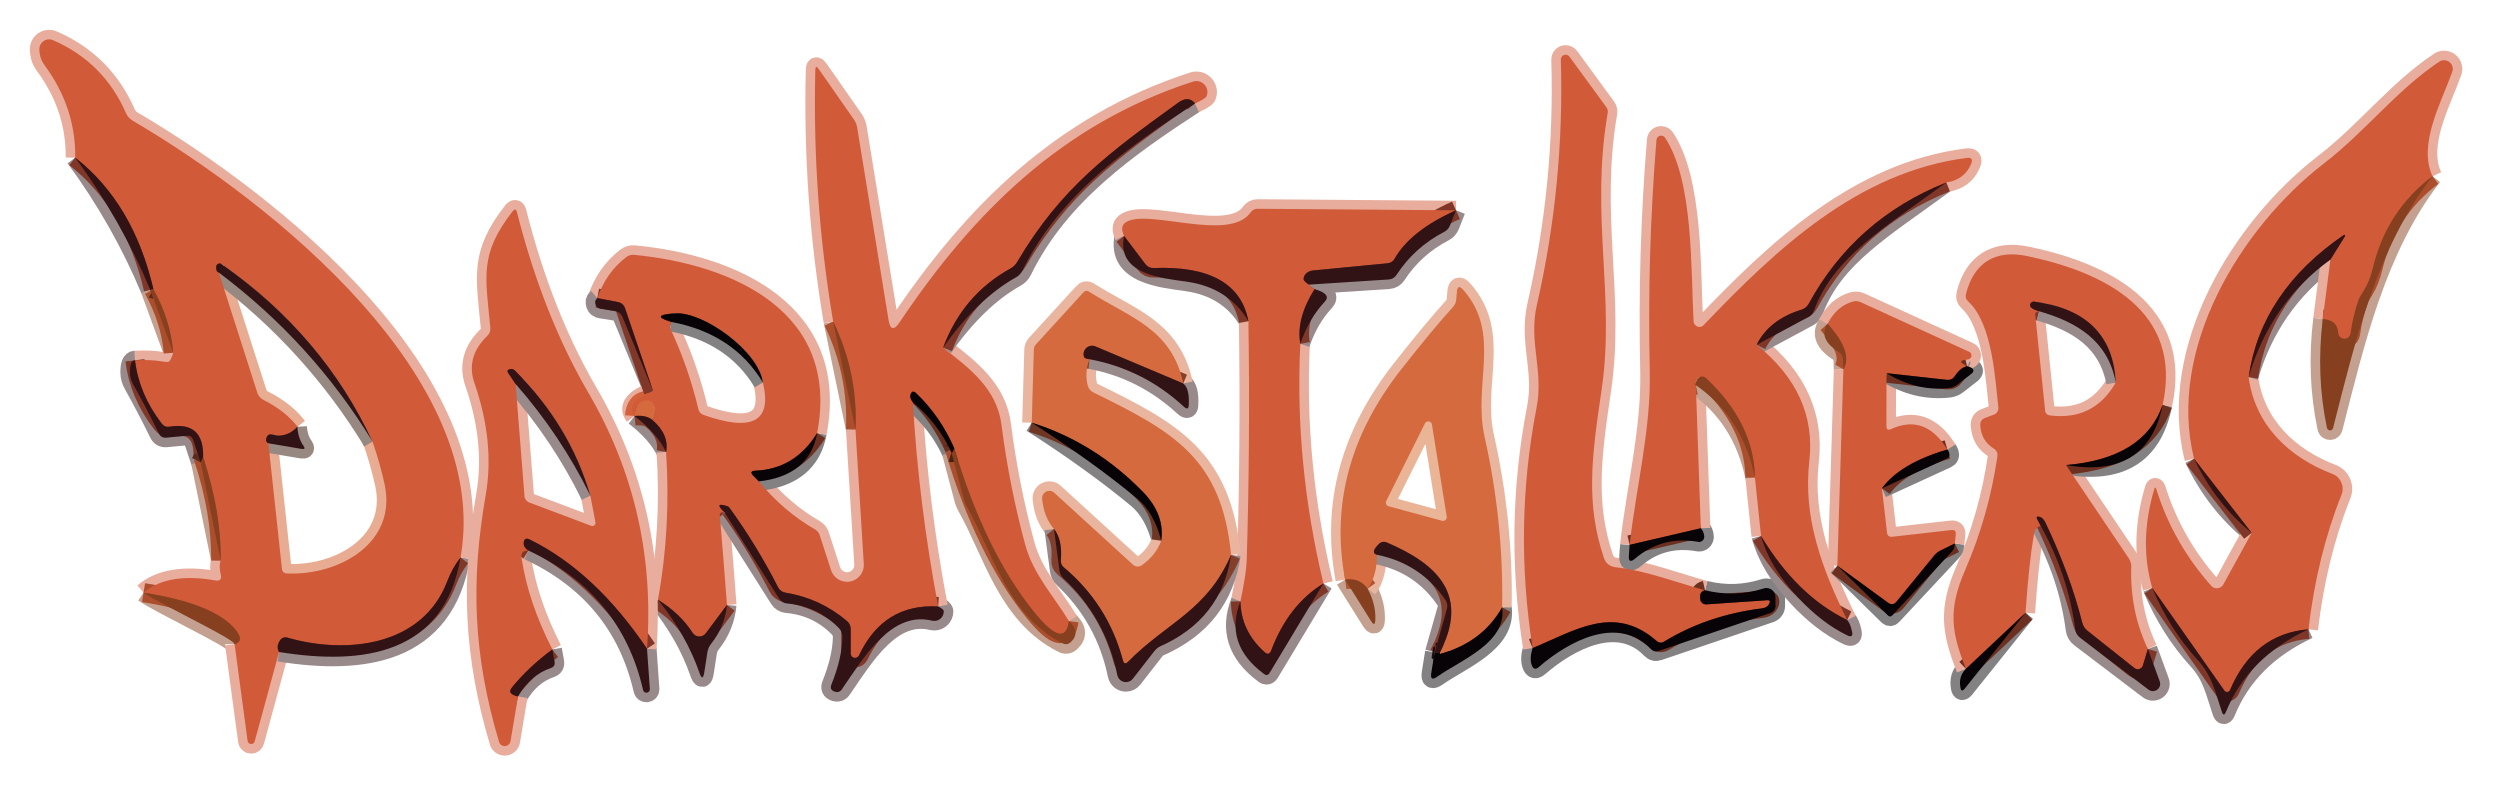 <?xml version="1.0" encoding="UTF-8" standalone="no"?>
<!DOCTYPE svg PUBLIC "-//W3C//DTD SVG 1.1//EN" "http://www.w3.org/Graphics/SVG/1.1/DTD/svg11.dtd">
<svg width="100%" height="100%" viewBox="0 0 262 83" version="1.1" xmlns="http://www.w3.org/2000/svg" xmlns:xlink="http://www.w3.org/1999/xlink" xml:space="preserve" xmlns:serif="http://www.serif.com/" style="fill-rule:evenodd;clip-rule:evenodd;">
    <g transform="matrix(1,0,0,1,1.656,-54.541)">
        <path d="M6.23,71.06C9.457,75.46 12.077,80.08 14.09,84.92" style="fill:none;fill-rule:nonzero;stroke:rgb(152,137,139);stroke-width:2px;"/>
        <path d="M14.09,84.92L16.5,91.51" style="fill:none;fill-rule:nonzero;stroke:rgb(195,160,143);stroke-width:2px;"/>
        <path d="M16.5,91.51C16.36,91.943 16.227,92.24 16.1,92.4C16.033,92.487 15.78,92.493 15.34,92.42C14.513,92.28 13.563,92.24 12.49,92.3" style="fill:none;fill-rule:nonzero;stroke:rgb(232,173,156);stroke-width:2px;"/>
        <path d="M12.49,92.3C12.123,92.313 11.947,92.75 11.96,93.61C11.96,94.023 12.083,94.447 12.33,94.88C13.257,96.54 14.143,98.237 14.99,99.97C15.15,100.297 15.413,100.443 15.78,100.41L17.87,100.21C18.243,100.17 18.487,100.327 18.6,100.68L19.37,102.99" style="fill:none;fill-rule:nonzero;stroke:rgb(152,137,139);stroke-width:2px;"/>
        <path d="M19.37,102.99L21.48,113.3" style="fill:none;fill-rule:nonzero;stroke:rgb(195,160,143);stroke-width:2px;"/>
        <path d="M21.48,113.3C21.327,113.627 21.327,114.11 21.48,114.75C21.6,115.25 21.41,115.457 20.91,115.37C17.583,114.79 15.077,115.217 13.39,116.65" style="fill:none;fill-rule:nonzero;stroke:rgb(232,173,156);stroke-width:2px;"/>
        <path d="M13.39,116.65C15.34,117.98 22.93,121.52 22.93,122.05" style="fill:none;fill-rule:nonzero;stroke:rgb(195,160,143);stroke-width:2px;"/>
        <path d="M22.93,122.05L24.29,132.17C24.306,132.366 24.472,132.519 24.669,132.519C24.847,132.519 25.002,132.394 25.04,132.22L27.59,122.87" style="fill:none;fill-rule:nonzero;stroke:rgb(232,173,156);stroke-width:2px;"/>
        <path d="M27.59,122.87C36.46,124.31 44.91,123.08 46.61,112.96" style="fill:none;fill-rule:nonzero;stroke:rgb(152,137,139);stroke-width:2px;"/>
        <path d="M46.61,112.96C49.91,94.24 27.06,75.9 12.24,67.18C11.927,66.993 11.697,66.733 11.55,66.4C9.99,62.84 7.44,60.29 3.9,58.75C3.771,58.693 3.631,58.664 3.489,58.664C2.943,58.664 2.488,59.103 2.47,59.65C2.457,59.89 2.493,60.173 2.58,60.5C2.647,60.78 2.797,61.08 3.03,61.4C5.197,64.34 6.263,67.56 6.23,71.06" style="fill:none;fill-rule:nonzero;stroke:rgb(232,173,156);stroke-width:2px;"/>
        <path d="M46.61,112.96C46.023,113.72 45.563,114.543 45.23,115.43C42.63,122.29 34.64,123.14 28.48,121.37C28.14,121.277 27.873,121.377 27.68,121.67C27.4,122.103 27.37,122.503 27.59,122.87" style="fill:none;fill-rule:nonzero;stroke:rgb(129,55,39);stroke-width:2px;"/>
        <path d="M22.93,122.05C23.65,121.83 23.673,121.313 23,120.5C21.513,118.707 18.31,117.423 13.39,116.65M21.48,113.3C21.507,109.847 20.89,106.237 19.63,102.47" style="fill:none;fill-rule:nonzero;stroke:rgb(172,77,44);stroke-width:2px;"/>
        <path d="M19.63,102.47C19.697,99.937 18.52,98.867 16.1,99.26C15.767,99.313 15.5,99.207 15.3,98.94C13.713,96.887 12.777,94.673 12.49,92.3" style="fill:none;fill-rule:nonzero;stroke:rgb(129,55,39);stroke-width:2px;"/>
        <path d="M16.5,91.51C16.32,89.25 15.627,87.03 14.42,84.85" style="fill:none;fill-rule:nonzero;stroke:rgb(172,77,44);stroke-width:2px;"/>
        <path d="M14.42,84.85C13.027,78.85 10.297,74.253 6.23,71.06" style="fill:none;fill-rule:nonzero;stroke:rgb(129,55,39);stroke-width:2px;"/>
        <path d="M14.42,84.85C14.373,84.823 14.263,84.847 14.09,84.92M19.63,102.47L19.37,102.99" style="fill:none;fill-rule:nonzero;stroke:rgb(92,42,27);stroke-width:2px;"/>
        <path d="M158.96,122.46C158.733,123.2 158.703,123.793 158.87,124.24C159.023,124.673 159.273,124.74 159.62,124.44C162.84,121.65 167.94,118.99 171.37,122.57C171.597,122.803 171.863,122.867 172.17,122.76L183.89,118.78C184.21,118.668 184.425,118.365 184.42,118.03L184.41,117.1C184.408,116.586 183.984,116.164 183.47,116.164C183.372,116.164 183.274,116.18 183.18,116.21C181.173,116.85 179.123,116.913 177.03,116.4" style="fill:none;fill-rule:nonzero;stroke:rgb(132,129,131);stroke-width:2px;"/>
        <path d="M177.03,116.4C174.06,115.59 170.77,114.32 167.74,114C167.067,113.933 166.63,113.6 166.43,113C164.54,107.39 165.12,102.59 166.18,95.47C167.66,85.57 164.97,77.27 166.83,66.37C166.868,66.16 166.818,65.943 166.69,65.77L162.83,60.49C162.737,60.356 162.583,60.275 162.419,60.275C162.145,60.275 161.919,60.501 161.919,60.775C161.919,60.784 161.92,60.792 161.92,60.8C162.18,69.48 161.343,78.043 159.41,86.49C158.51,90.43 160.15,93.31 159.37,97.3C157.763,105.567 157.627,113.953 158.96,122.46" style="fill:none;fill-rule:nonzero;stroke:rgb(232,173,156);stroke-width:2px;"/>
        <path d="M177.03,116.4C176.597,116.5 176.433,116.833 176.54,117.4C176.599,117.69 176.864,117.896 177.16,117.88L183.59,117.44C183.803,117.427 183.873,117.52 183.8,117.72C183.68,118.053 183.41,118.247 182.99,118.3C179.19,118.773 175.78,119.93 172.76,121.77C172.473,121.95 172.2,121.927 171.94,121.7C167.48,117.81 163.37,120.65 158.96,122.46" style="fill:none;fill-rule:nonzero;stroke:rgb(109,47,31);stroke-width:2px;"/>
        <path d="M228.28,102.61C229.773,105.737 231.787,108.33 234.32,110.39" style="fill:none;fill-rule:nonzero;stroke:rgb(152,137,139);stroke-width:2px;"/>
        <path d="M234.32,110.39L231.35,115.79C231.213,116.04 230.95,116.195 230.666,116.195C230.442,116.195 230.228,116.098 230.08,115.93C227.433,112.963 225.513,109.587 224.32,105.8C224.247,105.58 224.177,105.583 224.11,105.81C223.023,109.463 222.953,112.913 223.9,116.16" style="fill:none;fill-rule:nonzero;stroke:rgb(232,173,156);stroke-width:2px;"/>
        <path d="M223.9,116.16C225.1,119.02 226.683,121.533 228.65,123.7C230.21,125.41 230.47,127.03 231.19,129.12C231.323,129.52 231.47,129.523 231.63,129.13C233.177,125.337 236.057,122.457 240.27,120.49" style="fill:none;fill-rule:nonzero;stroke:rgb(152,137,139);stroke-width:2px;"/>
        <path d="M240.27,120.49C240.877,115.343 242.033,110.64 243.74,106.38C243.741,106.377 243.742,106.374 243.744,106.371C244.075,105.517 243.649,104.543 242.8,104.214C242.797,104.212 242.793,104.211 242.79,104.21C238.27,102.49 234.67,99.12 234,94.07" style="fill:none;fill-rule:nonzero;stroke:rgb(232,173,156);stroke-width:2px;"/>
        <path d="M234,94.07C235.52,88.883 238.377,84.777 242.57,81.75" style="fill:none;fill-rule:nonzero;stroke:rgb(152,137,139);stroke-width:2px;"/>
        <path d="M242.57,81.75L241.77,87.98" style="fill:none;fill-rule:nonzero;stroke:rgb(232,173,156);stroke-width:2px;"/>
        <path d="M241.77,87.98C241.29,91.92 241.437,95.723 242.21,99.39C242.245,99.539 242.379,99.645 242.531,99.645C242.68,99.645 242.811,99.544 242.85,99.4C245.15,90.39 247.42,80.54 253.27,73.01" style="fill:none;fill-rule:nonzero;stroke:rgb(195,160,143);stroke-width:2px;"/>
        <path d="M253.27,73.01C251.72,69.66 254.17,65.35 255.34,62.07C255.376,61.971 255.394,61.866 255.394,61.761C255.394,61.262 254.983,60.851 254.484,60.851C254.301,60.851 254.121,60.906 253.97,61.01C249.47,64.02 246.34,68.24 241.88,71.68C233.09,78.47 225.44,91.18 228.28,102.61" style="fill:none;fill-rule:nonzero;stroke:rgb(232,173,156);stroke-width:2px;"/>
        <path d="M253.27,73.01C250.07,75.43 247.997,78.607 247.05,82.54C246.817,83.52 246.49,84.34 246.07,85C245.783,85.457 245.565,85.819 245.574,85.825C245.575,85.825 245.577,85.824 245.58,85.82C245.153,87.013 244.86,88.207 244.7,89.4C244.692,89.756 244.396,90.045 244.04,90.045C243.678,90.045 243.38,89.747 243.38,89.385C243.38,89.38 243.38,89.375 243.38,89.37C243.3,88.503 242.763,88.04 241.77,87.98" style="fill:none;fill-rule:nonzero;stroke:rgb(172,77,44);stroke-width:2px;"/>
        <path d="M242.57,81.75L244.1,79.29C244.109,79.276 244.114,79.259 244.114,79.242C244.114,79.193 244.073,79.152 244.024,79.152C244.004,79.152 243.986,79.158 243.97,79.17C238.177,83.137 234.853,88.103 234,94.07M240.27,120.49C236.45,120.81 233.71,122.933 232.05,126.86C231.996,126.984 231.873,127.064 231.738,127.064C231.628,127.064 231.524,127.011 231.46,126.92L223.9,116.16M234.32,110.39L228.28,102.61" style="fill:none;fill-rule:nonzero;stroke:rgb(129,55,39);stroke-width:2px;"/>
        <path d="M85.66,88.24L88,99.56" style="fill:none;fill-rule:nonzero;stroke:rgb(195,160,143);stroke-width:2px;"/>
        <path d="M88,99.56L88.87,113.65C88.872,113.685 88.873,113.719 88.873,113.754C88.873,114.719 88.079,115.514 87.113,115.514C86.354,115.514 85.676,115.022 85.44,114.3L84.24,110.6C84.156,110.361 83.99,110.159 83.77,110.03C81.55,108.75 79.583,107.07 77.87,104.99" style="fill:none;fill-rule:nonzero;stroke:rgb(232,173,156);stroke-width:2px;"/>
        <path d="M77.87,104.99C81.403,104.597 83.44,102.91 83.98,99.93" style="fill:none;fill-rule:nonzero;stroke:rgb(132,129,131);stroke-width:2px;"/>
        <path d="M83.98,99.93C86.41,87.32 75.33,82.27 64.81,81.25C64.497,81.217 64.217,81.297 63.97,81.49C62.577,82.557 61.567,83.987 60.94,85.78" style="fill:none;fill-rule:nonzero;stroke:rgb(232,173,156);stroke-width:2px;"/>
        <path d="M60.94,85.78C60.72,85.973 60.66,86.203 60.76,86.47C60.853,86.723 61.037,86.87 61.31,86.91L62.74,87.13C63.147,87.19 63.43,87.41 63.59,87.79L66.8,95.55" style="fill:none;fill-rule:nonzero;stroke:rgb(152,137,139);stroke-width:2px;"/>
        <path d="M66.8,95.55C64.767,96.323 64.113,97.187 64.84,98.14" style="fill:none;fill-rule:nonzero;stroke:rgb(232,173,156);stroke-width:2px;"/>
        <path d="M64.84,98.14C66.413,99.347 67.517,100.603 68.15,101.91" style="fill:none;fill-rule:nonzero;stroke:rgb(152,137,139);stroke-width:2px;"/>
        <path d="M68.15,101.91C68.497,107.217 68.213,112.38 67.3,117.4" style="fill:none;fill-rule:nonzero;stroke:rgb(232,173,156);stroke-width:2px;"/>
        <path d="M67.3,117.4C69.287,119.867 70.73,122.403 71.63,125.01C71.87,125.723 72.047,125.707 72.16,124.96L72.48,122.89C72.533,122.563 72.663,122.27 72.87,122.01C73.83,120.797 74.383,119.44 74.53,117.94" style="fill:none;fill-rule:nonzero;stroke:rgb(152,137,139);stroke-width:2px;"/>
        <path d="M74.53,117.94C74.297,114.84 74.047,111.693 73.78,108.5C73.767,108.293 73.927,108.2 74.26,108.22" style="fill:none;fill-rule:nonzero;stroke:rgb(232,173,156);stroke-width:2px;"/>
        <path d="M74.26,108.22L80.02,117.32C80.19,117.579 80.469,117.748 80.78,117.78C82.927,117.967 84.747,118.82 86.24,120.34C86.502,120.608 86.643,120.973 86.63,121.35C86.59,122.817 86.21,124.447 85.49,126.24C85.323,126.647 85.437,126.91 85.83,127.03C86.143,127.13 86.393,127.043 86.58,126.77C88.99,123.24 91.82,118.56 96.03,119.59C96.106,119.608 96.183,119.617 96.261,119.617C96.804,119.617 97.251,119.17 97.251,118.627C97.251,118.612 97.251,118.596 97.25,118.58C97.243,118.453 97.05,118.293 96.67,118.1" style="fill:none;fill-rule:nonzero;stroke:rgb(152,137,139);stroke-width:2px;"/>
        <path d="M96.67,118.1C95.317,111.013 94.43,103.88 94.01,96.7" style="fill:none;fill-rule:nonzero;stroke:rgb(232,173,156);stroke-width:2px;"/>
        <path d="M94.01,96.7C95.803,98.213 97.153,99.97 98.06,101.97" style="fill:none;fill-rule:nonzero;stroke:rgb(132,129,131);stroke-width:2px;"/>
        <path d="M98.06,101.97L99.34,106.8C99.42,107.113 99.54,107.41 99.7,107.69C102.35,112.36 103.9,119.06 109.71,121.96C110.017,122.113 110.293,122.077 110.54,121.85C111.28,121.177 111.223,120.437 110.37,119.63" style="fill:none;fill-rule:nonzero;stroke:rgb(195,160,143);stroke-width:2px;"/>
        <path d="M110.37,119.63C108.7,116.9 106.62,114.72 105.77,111.57C104.663,107.463 103.84,103.297 103.3,99.07C102.82,95.3 100.01,93.18 97.18,90.98" style="fill:none;fill-rule:nonzero;stroke:rgb(232,173,156);stroke-width:2px;"/>
        <path d="M97.18,90.98C99.567,87.58 102.117,85.12 104.83,83.6C105.117,83.44 105.333,83.213 105.48,82.92C109.37,74.94 116.61,69.93 123.58,65.38" style="fill:none;fill-rule:nonzero;stroke:rgb(152,137,139);stroke-width:2px;"/>
        <path d="M123.58,65.38C124.327,65.047 124.733,64.79 124.8,64.61C124.854,64.475 124.881,64.331 124.881,64.185C124.881,63.554 124.362,63.035 123.731,63.035C123.612,63.035 123.494,63.054 123.38,63.09C109.63,67.53 100.28,76.89 92.63,88.31C92.023,89.21 91.633,89.123 91.46,88.05L88.18,67.93C88.127,67.603 88.007,67.307 87.82,67.04L84.14,61.77C83.913,61.443 83.797,61.48 83.79,61.88C83.57,70.78 84.193,79.567 85.66,88.24" style="fill:none;fill-rule:nonzero;stroke:rgb(232,173,156);stroke-width:2px;"/>
        <path d="M123.58,65.38C123.12,64.807 122.523,64.787 121.79,65.32C114.66,70.48 109.54,74.19 104.95,81.99C104.777,82.283 104.54,82.513 104.24,82.68C100.9,84.533 98.547,87.3 97.18,90.98" style="fill:none;fill-rule:nonzero;stroke:rgb(129,55,39);stroke-width:2px;"/>
        <path d="M110.37,119.63C110.097,121.65 108.897,121.357 106.77,118.75C103.323,114.51 100.517,108.767 98.35,101.52" style="fill:none;fill-rule:nonzero;stroke:rgb(172,77,44);stroke-width:2px;"/>
        <path d="M98.35,101.52C97.357,99.26 96.03,97.34 94.37,95.76C94.077,95.48 93.873,95.533 93.76,95.92C93.693,96.133 93.777,96.393 94.01,96.7" style="fill:none;fill-rule:nonzero;stroke:rgb(109,47,31);stroke-width:2px;"/>
        <path d="M96.67,118.1C92.857,117.88 90.09,119.587 88.37,123.22C88.332,123.299 88.273,123.366 88.199,123.414C87.986,123.549 87.702,123.49 87.569,123.281C87.521,123.207 87.497,123.119 87.5,123.03L87.5,120.49C87.5,120.137 87.367,119.847 87.1,119.62C85.227,118.033 83.077,117.043 80.65,116.65C80.317,116.593 80.031,116.382 79.88,116.08C78.4,113.167 76.7,110.387 74.78,107.74C74.722,107.662 74.641,107.606 74.55,107.58C73.577,107.273 73.48,107.487 74.26,108.22M74.53,117.94L72.31,120.91C72.152,121.122 71.902,121.247 71.637,121.247C71.351,121.247 71.084,121.101 70.93,120.86C70.063,119.507 68.853,118.353 67.3,117.4M68.15,101.91C68.377,100.69 67.89,99.563 66.69,98.53" style="fill:none;fill-rule:nonzero;stroke:rgb(129,55,39);stroke-width:2px;"/>
        <path d="M66.69,98.53C67.11,97.917 67.143,97.363 66.79,96.87C66.59,96.583 66.32,96.47 65.98,96.53C65.3,96.643 64.92,97.18 64.84,98.14" style="fill:none;fill-rule:nonzero;stroke:rgb(211,98,60);stroke-width:2px;"/>
        <path d="M66.8,95.55L63.84,86.82C63.728,86.504 63.458,86.268 63.13,86.2L60.94,85.78" style="fill:none;fill-rule:nonzero;stroke:rgb(129,55,39);stroke-width:2px;"/>
        <path d="M83.98,99.93C82.433,102.437 80.28,103.75 77.52,103.87C77.04,103.89 76.967,104.07 77.3,104.41L77.87,104.99" style="fill:none;fill-rule:nonzero;stroke:rgb(109,47,31);stroke-width:2px;"/>
        <path d="M88,99.56C88.18,95.607 87.4,91.833 85.66,88.24" style="fill:none;fill-rule:nonzero;stroke:rgb(172,77,44);stroke-width:2px;"/>
        <path d="M66.69,98.53C66.23,98.183 65.613,98.053 64.84,98.14" style="fill:none;fill-rule:nonzero;stroke:rgb(131,63,43);stroke-width:2px;"/>
        <path d="M98.35,101.52C98.257,101.853 98.16,102.003 98.06,101.97" style="fill:none;fill-rule:nonzero;stroke:rgb(71,34,19);stroke-width:2px;"/>
        <path d="M169.13,111.64L169.05,112.75C168.997,113.383 169.213,113.493 169.7,113.08C171.6,111.467 173.807,110.883 176.32,111.33C176.34,111.334 176.36,111.336 176.38,111.338C176.67,111.36 176.927,111.135 176.949,110.839C176.95,110.82 176.951,110.8 176.95,110.78C176.937,110.447 176.817,110.153 176.59,109.9" style="fill:none;fill-rule:nonzero;stroke:rgb(132,129,131);stroke-width:2px;"/>
        <path d="M176.59,109.9L176.07,94.91" style="fill:none;fill-rule:nonzero;stroke:rgb(232,173,156);stroke-width:2px;"/>
        <path d="M176.07,94.91C179.33,97.157 181.393,100.383 182.26,104.59" style="fill:none;fill-rule:nonzero;stroke:rgb(195,160,143);stroke-width:2px;"/>
        <path d="M182.26,104.59L182.9,110.71" style="fill:none;fill-rule:nonzero;stroke:rgb(232,173,156);stroke-width:2px;"/>
        <path d="M182.9,110.71C183.487,112.883 184.787,115.043 186.8,117.19C188.473,118.97 190.187,120.283 191.94,121.13C192.373,121.337 192.54,121.207 192.44,120.74C192.32,120.167 192.15,119.76 191.93,119.52" style="fill:none;fill-rule:nonzero;stroke:rgb(152,137,139);stroke-width:2px;"/>
        <path d="M191.93,119.52C189.28,114.14 187.28,108.76 187.96,102.89C188.507,98.15 186.667,94.08 182.44,90.68" style="fill:none;fill-rule:nonzero;stroke:rgb(232,173,156);stroke-width:2px;"/>
        <path d="M182.44,90.68L187.87,87.76C188.143,87.613 188.333,87.393 188.44,87.1C190.5,81.46 195.9,78.39 202.32,73.66" style="fill:none;fill-rule:nonzero;stroke:rgb(152,137,139);stroke-width:2px;"/>
        <path d="M202.32,73.66C203.6,73.48 204.47,72.82 204.93,71.68C205.11,71.227 204.96,71.03 204.48,71.09C193.06,72.53 184.45,80.69 176.89,88.61C176.837,88.668 176.773,88.715 176.701,88.748C176.398,88.888 176.03,88.751 175.887,88.442C175.855,88.372 175.835,88.297 175.83,88.22C175.54,82.88 175.84,73.47 172.84,68.98C172.75,68.841 172.595,68.757 172.429,68.757C172.171,68.757 171.954,68.962 171.94,69.22C171.287,77.253 171.053,85.3 171.24,93.36C171.38,99.55 169.83,105.45 169.13,111.64" style="fill:none;fill-rule:nonzero;stroke:rgb(232,173,156);stroke-width:2px;"/>
        <path d="M202.32,73.66C195.94,76.213 191.133,80.45 187.9,86.37C187.74,86.67 187.47,86.894 187.15,86.99C184.877,87.69 183.307,88.92 182.44,90.68M191.93,119.52C188.423,117.82 185.413,114.883 182.9,110.71" style="fill:none;fill-rule:nonzero;stroke:rgb(129,55,39);stroke-width:2px;"/>
        <path d="M182.26,104.59C182.193,100.783 180.483,97.31 177.13,94.17C177.11,94.151 177.088,94.134 177.066,94.118C176.792,93.927 176.411,93.99 176.222,94.26C176.206,94.282 176.192,94.306 176.18,94.33C175.973,94.743 175.937,94.937 176.07,94.91" style="fill:none;fill-rule:nonzero;stroke:rgb(172,77,44);stroke-width:2px;"/>
        <path d="M176.59,109.9L169.13,111.64" style="fill:none;fill-rule:nonzero;stroke:rgb(109,47,31);stroke-width:2px;"/>
        <path d="M52.63,127.53C53.497,126.03 54.643,125.037 56.07,124.55C56.397,124.443 56.527,124.217 56.46,123.87L56.23,122.6" style="fill:none;fill-rule:nonzero;stroke:rgb(152,137,139);stroke-width:2px;"/>
        <path d="M56.23,122.6C54.537,119.28 53.46,116.08 53,113C52.92,112.487 53.163,112.233 53.73,112.24" style="fill:none;fill-rule:nonzero;stroke:rgb(232,173,156);stroke-width:2px;"/>
        <path d="M53.73,112.24C60.19,115.247 64.193,120.12 65.74,126.86C65.778,127.022 65.924,127.138 66.09,127.138C66.288,127.138 66.45,126.975 66.45,126.778C66.45,126.772 66.45,126.766 66.45,126.76L66.15,122.53" style="fill:none;fill-rule:nonzero;stroke:rgb(152,137,139);stroke-width:2px;"/>
        <path d="M66.15,122.53C66.857,112.87 64.807,103.923 60,95.69C56.833,90.263 54.34,83.957 52.52,76.77C52.433,76.443 52.283,76.413 52.07,76.68C48.55,81.2 49.23,83.52 49.73,88.88C49.763,89.22 49.657,89.507 49.41,89.74C47.883,91.22 47.437,92.873 48.07,94.7C49.497,98.833 49.89,102.733 49.25,106.4C47.66,115.54 47.93,123.14 50.64,132.28C50.715,132.546 50.96,132.731 51.236,132.731C51.543,132.731 51.806,132.503 51.85,132.2L52.63,127.53" style="fill:none;fill-rule:nonzero;stroke:rgb(232,173,156);stroke-width:2px;"/>
        <path d="M66.15,122.53C62.51,117.143 58.42,113.33 53.88,111.09C53.46,110.883 53.243,111.013 53.23,111.48C53.223,111.773 53.39,112.027 53.73,112.24M56.23,122.6C54.597,123.807 53.2,125.117 52.04,126.53C51.82,126.797 51.763,127.003 51.87,127.15C51.983,127.317 52.237,127.443 52.63,127.53" style="fill:none;fill-rule:nonzero;stroke:rgb(129,55,39);stroke-width:2px;"/>
        <path d="M116.15,79.27C115.3,83.32 120.14,83.69 122.71,84.06C125.623,84.473 127.78,85.853 129.18,88.2" style="fill:none;fill-rule:nonzero;stroke:rgb(152,137,139);stroke-width:2px;"/>
        <path d="M129.18,88.2C129.307,96.8 129.247,105.15 129,113.25C128.973,114.19 128.753,115.627 128.34,117.56" style="fill:none;fill-rule:nonzero;stroke:rgb(232,173,156);stroke-width:2px;"/>
        <path d="M128.34,117.56C127.173,120.547 127.997,123.083 130.81,125.17C131.05,125.35 131.247,125.313 131.4,125.06L137.04,115.69" style="fill:none;fill-rule:nonzero;stroke:rgb(152,137,139);stroke-width:2px;"/>
        <path d="M137.04,115.69C135.007,107.203 134.2,98.83 134.62,90.57" style="fill:none;fill-rule:nonzero;stroke:rgb(232,173,156);stroke-width:2px;"/>
        <path d="M134.62,90.57C135.22,88.81 136.07,87.343 137.17,86.17C137.677,85.63 137.323,85.187 136.11,84.84" style="fill:none;fill-rule:nonzero;stroke:rgb(152,137,139);stroke-width:2px;"/>
        <path d="M136.11,84.84C135.763,84.667 135.567,84.51 135.52,84.37" style="fill:none;fill-rule:nonzero;stroke:rgb(232,173,156);stroke-width:2px;"/>
        <path d="M135.52,84.37L143.89,83.83C144.237,83.803 144.507,83.643 144.7,83.35C145.96,81.417 147.627,79.913 149.7,78.84C149.987,78.687 150.19,78.457 150.31,78.15L150.93,76.58" style="fill:none;fill-rule:nonzero;stroke:rgb(152,137,139);stroke-width:2px;"/>
        <path d="M150.93,76.58L130.16,76.42C129.833,76.42 129.577,76.553 129.39,76.82C127.12,80.02 118.29,76.24 116.23,77.91C115.883,78.197 115.857,78.65 116.15,79.27" style="fill:none;fill-rule:nonzero;stroke:rgb(232,173,156);stroke-width:2px;"/>
        <path d="M150.93,76.58C147.757,78 145.61,79.697 144.49,81.67C144.346,81.926 144.085,82.098 143.79,82.13L135.93,82.89C135.397,82.941 134.981,83.319 134.96,83.77C134.953,83.917 135.14,84.117 135.52,84.37M136.11,84.84C134.803,86.927 134.307,88.837 134.62,90.57M137.04,115.69C134.593,117.183 132.767,119.527 131.56,122.72C131.413,123.1 131.187,123.157 130.88,122.89C129.227,121.417 128.38,119.64 128.34,117.56M129.18,88.2C128.427,84.26 125.113,82.403 119.24,82.63C118.88,82.643 118.59,82.503 118.37,82.21L116.15,79.27" style="fill:none;fill-rule:nonzero;stroke:rgb(129,55,39);stroke-width:2px;"/>
        <path d="M204.37,124.64C203.837,125.167 203.647,125.823 203.8,126.61C203.867,126.963 204.013,127 204.24,126.72L210.62,118.76" style="fill:none;fill-rule:nonzero;stroke:rgb(132,129,131);stroke-width:2px;"/>
        <path d="M210.62,118.76C210.853,115.327 211.147,112.573 211.5,110.5C211.587,110.007 211.827,109.73 212.22,109.67" style="fill:none;fill-rule:nonzero;stroke:rgb(232,173,156);stroke-width:2px;"/>
        <path d="M212.22,109.67C214.14,113.137 215.343,116.747 215.83,120.5C215.877,120.86 216.043,121.15 216.33,121.37L223.5,126.81C223.634,126.916 223.8,126.973 223.971,126.973C224.388,126.973 224.731,126.63 224.731,126.213C224.731,126.12 224.714,126.027 224.68,125.94L223.44,122.55" style="fill:none;fill-rule:nonzero;stroke:rgb(152,137,139);stroke-width:2px;"/>
        <path d="M223.44,122.55C222.18,119.91 221.6,117.04 221.7,113.94C221.707,113.622 221.612,113.307 221.43,113.04L214.86,103.28" style="fill:none;fill-rule:nonzero;stroke:rgb(232,173,156);stroke-width:2px;"/>
        <path d="M214.86,103.28C220.567,104.26 223.943,102.157 224.99,96.97" style="fill:none;fill-rule:nonzero;stroke:rgb(132,129,131);stroke-width:2px;"/>
        <path d="M224.99,96.97C227.16,87.1 218.79,83.04 210.75,81.37C207.39,80.67 205.19,82.14 204.38,85.34C204.3,85.66 204.383,85.93 204.63,86.15C207.2,88.52 207.45,94.52 207.77,97.24C207.805,97.564 207.615,97.874 207.31,97.99L206.36,98.35C206.02,98.483 205.86,98.73 205.88,99.09C205.92,100.163 206.393,100.987 207.3,101.56C207.6,101.753 207.723,102.023 207.67,102.37C207.07,106.51 205.94,110.49 204.28,114.31C202.5,118.4 202.82,120.75 204.37,124.64" style="fill:none;fill-rule:nonzero;stroke:rgb(232,173,156);stroke-width:2px;"/>
        <path d="M224.99,96.97C223.69,100.717 220.313,102.82 214.86,103.28" style="fill:none;fill-rule:nonzero;stroke:rgb(109,47,31);stroke-width:2px;"/>
        <path d="M223.44,122.55L222.92,124.28C222.849,124.516 222.63,124.678 222.384,124.678C222.259,124.678 222.138,124.636 222.04,124.56L217.13,120.66C216.843,120.433 216.653,120.143 216.56,119.79C215.727,116.463 214.44,112.967 212.7,109.3C212.527,108.947 212.31,108.743 212.05,108.69C211.79,108.637 211.723,108.73 211.85,108.97L212.22,109.67" style="fill:none;fill-rule:nonzero;stroke:rgb(129,55,39);stroke-width:2px;"/>
        <path d="M210.62,118.76L204.37,124.64" style="fill:none;fill-rule:nonzero;stroke:rgb(109,47,31);stroke-width:2px;"/>
        <path d="M139.31,115.28L142.02,119.61C142.307,120.077 142.46,120.033 142.48,119.48C142.52,118.387 142.25,117.307 141.67,116.24" style="fill:none;fill-rule:nonzero;stroke:rgb(195,160,143);stroke-width:2px;"/>
        <path d="M141.67,116.24C142.33,115.333 142.657,114.147 142.65,112.68" style="fill:none;fill-rule:nonzero;stroke:rgb(234,181,159);stroke-width:2px;"/>
        <path d="M142.65,112.68C145.703,113.3 148.097,114.88 149.83,117.42C150.023,117.707 150.073,118.02 149.98,118.36L148.69,122.9" style="fill:none;fill-rule:nonzero;stroke:rgb(152,137,139);stroke-width:2px;"/>
        <path d="M148.69,122.9L148.34,125.08C148.247,125.693 148.453,125.82 148.96,125.46C151.53,123.65 156.29,121.89 155.77,118.19" style="fill:none;fill-rule:nonzero;stroke:rgb(132,129,131);stroke-width:2px;"/>
        <path d="M155.77,118.19C155.877,112.223 155.263,106.267 153.93,100.32C152.68,94.73 155.74,89.54 151.71,84.94C151.297,84.46 151.067,84.537 151.02,85.17L150.96,85.91C150.94,86.208 150.82,86.49 150.62,86.71C149.247,88.217 147.45,90.38 145.23,93.2C139.81,100.093 137.837,107.453 139.31,115.28" style="fill:none;fill-rule:nonzero;stroke:rgb(234,181,159);stroke-width:2px;"/>
        <path d="M155.77,118.19C154.37,120.663 152.157,122.307 149.13,123.12" style="fill:none;fill-rule:nonzero;stroke:rgb(111,55,35);stroke-width:2px;"/>
        <path d="M149.13,123.12C152.46,116.92 148.98,113.66 143.7,111.4C143.373,111.26 143.083,111.317 142.83,111.57C142.23,112.177 142.17,112.547 142.65,112.68" style="fill:none;fill-rule:nonzero;stroke:rgb(131,63,43);stroke-width:2px;"/>
        <path d="M141.67,116.24C141.097,115.46 140.31,115.14 139.31,115.28" style="fill:none;fill-rule:nonzero;stroke:rgb(174,85,47);stroke-width:2px;"/>
        <path d="M149.13,123.12C149.417,123.047 149.27,122.973 148.69,122.9" style="fill:none;fill-rule:nonzero;stroke:rgb(29,11,14);stroke-width:2px;"/>
        <path d="M106.47,98.84C110.71,101.56 114.38,104.2 117.48,106.76C118.687,107.76 119.54,109.243 120.04,111.21" style="fill:none;fill-rule:nonzero;stroke:rgb(132,129,131);stroke-width:2px;"/>
        <path d="M120.04,111.21C119.64,112.263 118.96,113.12 118,113.78C117.721,113.978 117.336,113.953 117.08,113.72L108.83,106.18C108.69,106.052 108.507,105.981 108.317,105.981C107.9,105.981 107.557,106.324 107.557,106.741C107.557,106.764 107.558,106.787 107.56,106.81C107.673,108.083 108.087,109.14 108.8,109.98" style="fill:none;fill-rule:nonzero;stroke:rgb(234,181,159);stroke-width:2px;"/>
        <path d="M108.8,109.98L109.37,114.3C109.41,114.64 109.557,114.927 109.81,115.16C112.743,117.927 114.62,121.307 115.44,125.3C115.53,125.723 115.907,126.028 116.34,126.028C116.62,126.028 116.886,125.9 117.06,125.68L119.41,122.66C119.521,122.51 119.67,122.392 119.84,122.32C124.2,120.413 126.707,117.203 127.36,112.69" style="fill:none;fill-rule:nonzero;stroke:rgb(152,137,139);stroke-width:2px;"/>
        <path d="M127.36,112.69C126.39,102.5 121.22,99.74 112.93,95.67C112.623,95.517 112.427,95.273 112.34,94.94C112.107,94.04 112.167,93.123 112.52,92.19" style="fill:none;fill-rule:nonzero;stroke:rgb(234,181,159);stroke-width:2px;"/>
        <path d="M112.52,92.19C116.273,92.877 119.573,94.537 122.42,97.17C122.74,97.463 122.91,97.393 122.93,96.96C122.983,95.813 122.79,95.07 122.35,94.73" style="fill:none;fill-rule:nonzero;stroke:rgb(152,137,139);stroke-width:2px;"/>
        <path d="M122.35,94.73C121.15,88.97 116.74,87.83 112.5,85.12C112.267,84.967 112.057,84.993 111.87,85.2L106.91,90.63C106.775,90.778 106.697,90.97 106.69,91.17L106.47,98.84" style="fill:none;fill-rule:nonzero;stroke:rgb(234,181,159);stroke-width:2px;"/>
        <path d="M122.35,94.73L113.13,90.84C113.032,90.8 112.927,90.778 112.82,90.774C112.333,90.758 111.918,91.142 111.902,91.624C111.898,91.731 111.915,91.838 111.95,91.94C111.997,92.073 112.187,92.157 112.52,92.19M127.36,112.69C124.83,118.57 120.68,119.72 116.58,123.88C116.307,124.16 116.12,124.11 116.02,123.73C114.98,119.83 112.91,116.58 109.81,113.98C109.603,113.805 109.495,113.535 109.52,113.26C109.64,111.813 109.4,110.72 108.8,109.98" style="fill:none;fill-rule:nonzero;stroke:rgb(131,63,43);stroke-width:2px;"/>
        <path d="M120.04,111.21C120.3,109.383 119.663,107.68 118.13,106.1C114.763,102.64 110.877,100.22 106.47,98.84" style="fill:none;fill-rule:nonzero;stroke:rgb(111,55,35);stroke-width:2px;"/>
        <path d="M189.87,88.47C189.177,89.51 189.563,90.493 191.03,91.42C191.323,91.607 191.477,91.873 191.49,92.22L191.53,93.25" style="fill:none;fill-rule:nonzero;stroke:rgb(195,160,143);stroke-width:2px;"/>
        <path d="M191.53,93.25L190.9,113.83" style="fill:none;fill-rule:nonzero;stroke:rgb(232,173,156);stroke-width:2px;"/>
        <path d="M190.9,113.83L196.2,119.04C196.36,119.193 196.513,119.19 196.66,119.03L202.91,112.34C203.063,112.173 203.153,111.977 203.18,111.75L203.21,111.5" style="fill:none;fill-rule:nonzero;stroke:rgb(132,129,131);stroke-width:2px;"/>
        <path d="M203.21,111.5L203.31,110.53C203.343,110.203 203.193,110.057 202.86,110.09L196.59,110.8C196.351,110.824 196.136,110.653 196.11,110.42L195.57,105.72" style="fill:none;fill-rule:nonzero;stroke:rgb(232,173,156);stroke-width:2px;"/>
        <path d="M195.57,105.72L202.35,102.61C202.617,102.49 202.707,102.287 202.62,102C202.58,101.867 202.517,101.75 202.43,101.65" style="fill:none;fill-rule:nonzero;stroke:rgb(132,129,131);stroke-width:2px;"/>
        <path d="M202.43,101.65C200.877,99.13 198.91,98.417 196.53,99.51C196.203,99.657 196.04,99.553 196.04,99.2L196.05,93.65" style="fill:none;fill-rule:nonzero;stroke:rgb(232,173,156);stroke-width:2px;"/>
        <path d="M196.05,93.65C198.183,94.95 200.383,95.467 202.65,95.2C202.957,95.16 203.23,95.047 203.47,94.86L204.95,93.71C205.237,93.483 205.227,93.27 204.92,93.07C204.787,92.99 204.643,92.94 204.49,92.92" style="fill:none;fill-rule:nonzero;stroke:rgb(132,129,131);stroke-width:2px;"/>
        <path d="M204.49,92.92L204.18,92.74C203.733,92.487 203.763,92.327 204.27,92.26L204.59,92.21C204.799,92.184 204.958,92.004 204.958,91.793C204.958,91.628 204.861,91.478 204.71,91.41L193.34,86.21C193.067,86.083 192.787,86.063 192.5,86.15C191.387,86.47 190.51,87.243 189.87,88.47" style="fill:none;fill-rule:nonzero;stroke:rgb(232,173,156);stroke-width:2px;"/>
        <path d="M204.49,92.92C204.017,93.027 203.587,93.377 203.2,93.97C203.007,94.257 202.737,94.383 202.39,94.35L196.05,93.65M202.43,101.65C199.13,102.617 196.843,103.973 195.57,105.72M203.21,111.5L201.72,112.23C201.453,112.357 201.227,112.537 201.04,112.77L197.11,117.58C196.843,117.907 196.54,117.947 196.2,117.7L190.9,113.83" style="fill:none;fill-rule:nonzero;stroke:rgb(109,47,31);stroke-width:2px;"/>
        <path d="M191.53,93.25C192.23,92.05 191.677,90.457 189.87,88.47" style="fill:none;fill-rule:nonzero;stroke:rgb(172,77,44);stroke-width:2px;"/>
        <path d="M21.28,83.11L25.31,95.7C25.412,96.02 25.639,96.286 25.94,96.44C27.487,97.22 28.677,98.16 29.51,99.26" style="fill:none;fill-rule:nonzero;stroke:rgb(232,172,147);stroke-width:2px;"/>
        <path d="M29.51,99.26C28.71,100.087 27.853,100.363 26.94,100.09C26.593,99.983 26.367,100.107 26.26,100.46C26.187,100.727 26.257,100.907 26.47,101" style="fill:none;fill-rule:nonzero;stroke:rgb(129,55,39);stroke-width:2px;"/>
        <path d="M26.47,101L27.89,114.14C27.923,114.46 28.1,114.627 28.42,114.64C33.86,114.88 39.99,111.45 38.65,105.29C38.33,103.817 37.907,102.323 37.38,100.81" style="fill:none;fill-rule:nonzero;stroke:rgb(232,172,147);stroke-width:2px;"/>
        <path d="M37.38,100.81C33.94,93.397 28.67,87.2 21.57,82.22C21.509,82.176 21.435,82.152 21.36,82.152C21.167,82.152 21.007,82.307 21,82.5C20.98,82.84 21.073,83.043 21.28,83.11" style="fill:none;fill-rule:nonzero;stroke:rgb(129,55,39);stroke-width:2px;"/>
        <path d="M37.38,100.81C33.16,93.897 27.793,87.997 21.28,83.11M26.47,101L29.96,101.59C30.273,101.643 30.34,101.54 30.16,101.28C29.767,100.727 29.55,100.053 29.51,99.26" style="fill:none;fill-rule:nonzero;stroke:rgb(152,136,130);stroke-width:2px;"/>
        <path d="M68.71,88.28L68.58,88.6C68.527,88.733 68.533,88.863 68.6,88.99C69.867,91.703 70.847,94.52 71.54,97.44C71.603,97.708 71.799,97.926 72.06,98.02C77.207,99.84 79.283,98.707 78.29,94.62" style="fill:none;fill-rule:nonzero;stroke:rgb(232,173,156);stroke-width:2px;"/>
        <path d="M78.29,94.62C77.88,91.37 72.07,87.16 69.04,87.38C67.24,87.513 67.13,87.813 68.71,88.28" style="fill:none;fill-rule:nonzero;stroke:rgb(109,47,31);stroke-width:2px;"/>
        <path d="M78.29,94.62C76.237,91.213 73.043,89.1 68.71,88.28" style="fill:none;fill-rule:nonzero;stroke:rgb(132,129,131);stroke-width:2px;"/>
        <path d="M52.38,94.78L53.31,106.54C53.334,106.839 53.533,107.1 53.82,107.21L60.31,109.65C60.347,109.664 60.386,109.671 60.426,109.671C60.607,109.671 60.756,109.522 60.756,109.341C60.756,109.32 60.754,109.3 60.75,109.28L60.21,106.48" style="fill:none;fill-rule:nonzero;stroke:rgb(232,173,156);stroke-width:2px;"/>
        <path d="M60.21,106.48C58.81,101.613 56.183,97.253 52.33,93.4C52.243,93.313 52.157,93.257 52.07,93.23C51.97,93.203 51.88,93.2 51.8,93.22C51.52,93.287 51.46,93.437 51.62,93.67L52.38,94.78" style="fill:none;fill-rule:nonzero;stroke:rgb(129,55,39);stroke-width:2px;"/>
        <path d="M60.21,106.48C58.13,102.253 55.52,98.353 52.38,94.78" style="fill:none;fill-rule:nonzero;stroke:rgb(152,137,139);stroke-width:2px;"/>
        <path d="M212.05,87.16C211.943,87.2 211.847,87.233 211.76,87.26C211.66,87.293 211.617,87.36 211.63,87.46L212.67,97.55C212.703,97.863 212.877,98.04 213.19,98.08C216.237,98.46 218.533,97.31 220.08,94.63" style="fill:none;fill-rule:nonzero;stroke:rgb(232,173,156);stroke-width:2px;"/>
        <path d="M220.08,94.63C219.847,89.697 216.99,86.87 211.51,86.15C211.451,86.144 211.391,86.153 211.335,86.175C211.146,86.25 211.051,86.463 211.124,86.647C211.147,86.703 211.183,86.752 211.23,86.79C211.417,86.943 211.69,87.067 212.05,87.16" style="fill:none;fill-rule:nonzero;stroke:rgb(129,55,39);stroke-width:2px;"/>
        <path d="M220.08,94.63C219.25,90.26 216.05,88.31 212.05,87.16" style="fill:none;fill-rule:nonzero;stroke:rgb(152,137,139);stroke-width:2px;"/>
        <path d="M143.62,107.05C143.593,107.104 143.58,107.163 143.58,107.223C143.58,107.399 143.699,107.555 143.87,107.6L149.48,109.12C149.511,109.128 149.543,109.132 149.575,109.132C149.789,109.132 149.965,108.956 149.965,108.742C149.965,108.721 149.963,108.7 149.96,108.68L148.41,99.02C148.377,98.835 148.214,98.699 148.026,98.699C147.881,98.699 147.747,98.781 147.68,98.91L143.62,107.05" style="fill:none;fill-rule:nonzero;stroke:rgb(234,180,151);stroke-width:2px;"/>
        <path d="M46.61,112.96C46.023,113.72 45.563,114.543 45.23,115.43C42.63,122.29 34.64,123.14 28.48,121.37C28.14,121.277 27.873,121.377 27.68,121.67C27.4,122.103 27.37,122.503 27.59,122.87L25.04,132.22C25.002,132.394 24.847,132.519 24.669,132.519C24.472,132.519 24.306,132.366 24.29,132.17L22.93,122.05C23.65,121.83 23.673,121.313 23,120.5C21.513,118.707 18.31,117.423 13.39,116.65C15.077,115.217 17.583,114.79 20.91,115.37C21.41,115.457 21.6,115.25 21.48,114.75C21.327,114.11 21.327,113.627 21.48,113.3C21.507,109.847 20.89,106.237 19.63,102.47C19.697,99.937 18.52,98.867 16.1,99.26C15.767,99.313 15.5,99.207 15.3,98.94C13.713,96.887 12.777,94.673 12.49,92.3C13.563,92.24 14.513,92.28 15.34,92.42C15.78,92.493 16.033,92.487 16.1,92.4C16.227,92.24 16.36,91.943 16.5,91.51C16.32,89.25 15.627,87.03 14.42,84.85C13.027,78.85 10.297,74.253 6.23,71.06C6.263,67.56 5.197,64.34 3.03,61.4C2.797,61.08 2.647,60.78 2.58,60.5C2.493,60.173 2.457,59.89 2.47,59.65C2.488,59.103 2.943,58.664 3.489,58.664C3.631,58.664 3.771,58.693 3.9,58.75C7.44,60.29 9.99,62.84 11.55,66.4C11.697,66.733 11.927,66.993 12.24,67.18C27.06,75.9 49.91,94.24 46.61,112.96ZM21.28,83.11L25.31,95.7C25.412,96.02 25.639,96.286 25.94,96.44C27.487,97.22 28.677,98.16 29.51,99.26C28.71,100.087 27.853,100.363 26.94,100.09C26.593,99.983 26.367,100.107 26.26,100.46C26.187,100.727 26.257,100.907 26.47,101L27.89,114.14C27.923,114.46 28.1,114.627 28.42,114.64C33.86,114.88 39.99,111.45 38.65,105.29C38.33,103.817 37.907,102.323 37.38,100.81C33.94,93.397 28.67,87.2 21.57,82.22C21.509,82.176 21.435,82.152 21.36,82.152C21.167,82.152 21.007,82.307 21,82.5C20.98,82.84 21.073,83.043 21.28,83.11ZM177.03,116.4C176.597,116.5 176.433,116.833 176.54,117.4C176.599,117.69 176.864,117.896 177.16,117.88L183.59,117.44C183.803,117.427 183.873,117.52 183.8,117.72C183.68,118.053 183.41,118.247 182.99,118.3C179.19,118.773 175.78,119.93 172.76,121.77C172.473,121.95 172.2,121.927 171.94,121.7C167.48,117.81 163.37,120.65 158.96,122.46C157.627,113.953 157.763,105.567 159.37,97.3C160.15,93.31 158.51,90.43 159.41,86.49C161.343,78.043 162.18,69.48 161.92,60.8C161.92,60.792 161.919,60.784 161.919,60.775C161.919,60.501 162.145,60.275 162.419,60.275C162.583,60.275 162.737,60.356 162.83,60.49L166.69,65.77C166.818,65.943 166.868,66.16 166.83,66.37C164.97,77.27 167.66,85.57 166.18,95.47C165.12,102.59 164.54,107.39 166.43,113C166.63,113.6 167.067,113.933 167.74,114C170.77,114.32 174.06,115.59 177.03,116.4ZM253.27,73.01C250.07,75.43 247.997,78.607 247.05,82.54C246.817,83.52 246.49,84.34 246.07,85C245.783,85.457 245.565,85.819 245.574,85.825C245.575,85.825 245.577,85.824 245.58,85.82C245.153,87.013 244.86,88.207 244.7,89.4C244.692,89.756 244.396,90.045 244.04,90.045C243.678,90.045 243.38,89.747 243.38,89.385C243.38,89.38 243.38,89.375 243.38,89.37C243.3,88.503 242.763,88.04 241.77,87.98L242.57,81.75L244.1,79.29C244.109,79.276 244.114,79.259 244.114,79.242C244.114,79.193 244.073,79.152 244.024,79.152C244.004,79.152 243.986,79.158 243.97,79.17C238.177,83.137 234.853,88.103 234,94.07C234.67,99.12 238.27,102.49 242.79,104.21C242.793,104.211 242.797,104.212 242.8,104.214C243.649,104.543 244.075,105.517 243.744,106.371C243.742,106.374 243.741,106.377 243.74,106.38C242.033,110.64 240.877,115.343 240.27,120.49C236.45,120.81 233.71,122.933 232.05,126.86C231.996,126.984 231.873,127.064 231.738,127.064C231.628,127.064 231.524,127.011 231.46,126.92L223.9,116.16C222.953,112.913 223.023,109.463 224.11,105.81C224.177,105.583 224.247,105.58 224.32,105.8C225.513,109.587 227.433,112.963 230.08,115.93C230.228,116.098 230.442,116.195 230.666,116.195C230.95,116.195 231.213,116.04 231.35,115.79L234.32,110.39L228.28,102.61C225.44,91.18 233.09,78.47 241.88,71.68C246.34,68.24 249.47,64.02 253.97,61.01C254.121,60.906 254.301,60.851 254.484,60.851C254.983,60.851 255.394,61.262 255.394,61.761C255.394,61.866 255.376,61.971 255.34,62.07C254.17,65.35 251.72,69.66 253.27,73.01ZM123.58,65.38C123.12,64.807 122.523,64.787 121.79,65.32C114.66,70.48 109.54,74.19 104.95,81.99C104.777,82.283 104.54,82.513 104.24,82.68C100.9,84.533 98.547,87.3 97.18,90.98C100.01,93.18 102.82,95.3 103.3,99.07C103.84,103.297 104.663,107.463 105.77,111.57C106.62,114.72 108.7,116.9 110.37,119.63C110.097,121.65 108.897,121.357 106.77,118.75C103.323,114.51 100.517,108.767 98.35,101.52C97.357,99.26 96.03,97.34 94.37,95.76C94.077,95.48 93.873,95.533 93.76,95.92C93.693,96.133 93.777,96.393 94.01,96.7C94.43,103.88 95.317,111.013 96.67,118.1C92.857,117.88 90.09,119.587 88.37,123.22C88.332,123.299 88.273,123.366 88.199,123.414C87.986,123.549 87.702,123.49 87.569,123.281C87.521,123.207 87.497,123.119 87.5,123.03L87.5,120.49C87.5,120.137 87.367,119.847 87.1,119.62C85.227,118.033 83.077,117.043 80.65,116.65C80.317,116.593 80.031,116.382 79.88,116.08C78.4,113.167 76.7,110.387 74.78,107.74C74.722,107.662 74.641,107.606 74.55,107.58C73.577,107.273 73.48,107.487 74.26,108.22C73.927,108.2 73.767,108.293 73.78,108.5C74.047,111.693 74.297,114.84 74.53,117.94L72.31,120.91C72.152,121.122 71.902,121.247 71.637,121.247C71.351,121.247 71.084,121.101 70.93,120.86C70.063,119.507 68.853,118.353 67.3,117.4C68.213,112.38 68.497,107.217 68.15,101.91C68.377,100.69 67.89,99.563 66.69,98.53C67.11,97.917 67.143,97.363 66.79,96.87C66.59,96.583 66.32,96.47 65.98,96.53C65.3,96.643 64.92,97.18 64.84,98.14C64.113,97.187 64.767,96.323 66.8,95.55L63.84,86.82C63.728,86.504 63.458,86.268 63.13,86.2L60.94,85.78C61.567,83.987 62.577,82.557 63.97,81.49C64.217,81.297 64.497,81.217 64.81,81.25C75.33,82.27 86.41,87.32 83.98,99.93C82.433,102.437 80.28,103.75 77.52,103.87C77.04,103.89 76.967,104.07 77.3,104.41L77.87,104.99C79.583,107.07 81.55,108.75 83.77,110.03C83.99,110.159 84.156,110.361 84.24,110.6L85.44,114.3C85.676,115.022 86.354,115.514 87.113,115.514C88.079,115.514 88.873,114.719 88.873,113.754C88.873,113.719 88.872,113.685 88.87,113.65L88,99.56C88.18,95.607 87.4,91.833 85.66,88.24C84.193,79.567 83.57,70.78 83.79,61.88C83.797,61.48 83.913,61.443 84.14,61.77L87.82,67.04C88.007,67.307 88.127,67.603 88.18,67.93L91.46,88.05C91.633,89.123 92.023,89.21 92.63,88.31C100.28,76.89 109.63,67.53 123.38,63.09C123.494,63.054 123.612,63.035 123.731,63.035C124.362,63.035 124.881,63.554 124.881,64.185C124.881,64.331 124.854,64.475 124.8,64.61C124.733,64.79 124.327,65.047 123.58,65.38ZM68.71,88.28L68.58,88.6C68.527,88.733 68.533,88.863 68.6,88.99C69.867,91.703 70.847,94.52 71.54,97.44C71.603,97.708 71.799,97.926 72.06,98.02C77.207,99.84 79.283,98.707 78.29,94.62C77.88,91.37 72.07,87.16 69.04,87.38C67.24,87.513 67.13,87.813 68.71,88.28Z" style="fill:rgb(209,90,56);fill-rule:nonzero;"/>
        <path d="M123.58,65.38C116.61,69.93 109.37,74.94 105.48,82.92C105.333,83.213 105.117,83.44 104.83,83.6C102.117,85.12 99.567,87.58 97.18,90.98C98.547,87.3 100.9,84.533 104.24,82.68C104.54,82.513 104.777,82.283 104.95,81.99C109.54,74.19 114.66,70.48 121.79,65.32C122.523,64.787 123.12,64.807 123.58,65.38Z" style="fill:rgb(49,19,22);fill-rule:nonzero;"/>
        <path d="M202.32,73.66C195.94,76.213 191.133,80.45 187.9,86.37C187.74,86.67 187.47,86.894 187.15,86.99C184.877,87.69 183.307,88.92 182.44,90.68C186.667,94.08 188.507,98.15 187.96,102.89C187.28,108.76 189.28,114.14 191.93,119.52C188.423,117.82 185.413,114.883 182.9,110.71L182.26,104.59C182.193,100.783 180.483,97.31 177.13,94.17C177.11,94.151 177.088,94.134 177.066,94.118C176.792,93.927 176.411,93.99 176.222,94.26C176.206,94.282 176.192,94.306 176.18,94.33C175.973,94.743 175.937,94.937 176.07,94.91L176.59,109.9L169.13,111.64C169.83,105.45 171.38,99.55 171.24,93.36C171.053,85.3 171.287,77.253 171.94,69.22C171.954,68.962 172.171,68.757 172.429,68.757C172.595,68.757 172.75,68.841 172.84,68.98C175.84,73.47 175.54,82.88 175.83,88.22C175.835,88.297 175.855,88.372 175.887,88.442C176.03,88.751 176.398,88.888 176.701,88.748C176.773,88.715 176.837,88.668 176.89,88.61C184.45,80.69 193.06,72.53 204.48,71.09C204.96,71.03 205.11,71.227 204.93,71.68C204.47,72.82 203.6,73.48 202.32,73.66Z" style="fill:rgb(209,90,56);fill-rule:nonzero;"/>
        <path d="M6.23,71.06C10.297,74.253 13.027,78.85 14.42,84.85C14.373,84.823 14.263,84.847 14.09,84.92C12.077,80.08 9.457,75.46 6.23,71.06Z" style="fill:rgb(49,19,22);fill-rule:nonzero;"/>
        <path d="M253.27,73.01C247.42,80.54 245.15,90.39 242.85,99.4C242.811,99.544 242.68,99.645 242.531,99.645C242.379,99.645 242.245,99.539 242.21,99.39C241.437,95.723 241.29,91.92 241.77,87.98C242.763,88.04 243.3,88.503 243.38,89.37C243.38,89.375 243.38,89.38 243.38,89.385C243.38,89.747 243.678,90.045 244.04,90.045C244.396,90.045 244.692,89.756 244.7,89.4C244.86,88.207 245.153,87.013 245.58,85.82C245.577,85.824 245.575,85.825 245.574,85.825C245.565,85.819 245.783,85.457 246.07,85C246.49,84.34 246.817,83.52 247.05,82.54C247.997,78.607 250.07,75.43 253.27,73.01Z" style="fill:rgb(134,64,31);fill-rule:nonzero;"/>
        <path d="M202.32,73.66C195.9,78.39 190.5,81.46 188.44,87.1C188.333,87.393 188.143,87.613 187.87,87.76L182.44,90.68C183.307,88.92 184.877,87.69 187.15,86.99C187.47,86.894 187.74,86.67 187.9,86.37C191.133,80.45 195.94,76.213 202.32,73.66Z" style="fill:rgb(49,19,22);fill-rule:nonzero;"/>
        <path d="M66.15,122.53C62.51,117.143 58.42,113.33 53.88,111.09C53.46,110.883 53.243,111.013 53.23,111.48C53.223,111.773 53.39,112.027 53.73,112.24C53.163,112.233 52.92,112.487 53,113C53.46,116.08 54.537,119.28 56.23,122.6C54.597,123.807 53.2,125.117 52.04,126.53C51.82,126.797 51.763,127.003 51.87,127.15C51.983,127.317 52.237,127.443 52.63,127.53L51.85,132.2C51.806,132.503 51.543,132.731 51.236,132.731C50.96,132.731 50.715,132.546 50.64,132.28C47.93,123.14 47.66,115.54 49.25,106.4C49.89,102.733 49.497,98.833 48.07,94.7C47.437,92.873 47.883,91.22 49.41,89.74C49.657,89.507 49.763,89.22 49.73,88.88C49.23,83.52 48.55,81.2 52.07,76.68C52.283,76.413 52.433,76.443 52.52,76.77C54.34,83.957 56.833,90.263 60,95.69C64.807,103.923 66.857,112.87 66.15,122.53ZM52.38,94.78L53.31,106.54C53.334,106.839 53.533,107.1 53.82,107.21L60.31,109.65C60.347,109.664 60.386,109.671 60.426,109.671C60.607,109.671 60.756,109.522 60.756,109.341C60.756,109.32 60.754,109.3 60.75,109.28L60.21,106.48C58.81,101.613 56.183,97.253 52.33,93.4C52.243,93.313 52.157,93.257 52.07,93.23C51.97,93.203 51.88,93.2 51.8,93.22C51.52,93.287 51.46,93.437 51.62,93.67L52.38,94.78ZM150.93,76.58C147.757,78 145.61,79.697 144.49,81.67C144.346,81.926 144.085,82.098 143.79,82.13L135.93,82.89C135.397,82.941 134.981,83.319 134.96,83.77C134.953,83.917 135.14,84.117 135.52,84.37C135.567,84.51 135.763,84.667 136.11,84.84C134.803,86.927 134.307,88.837 134.62,90.57C134.2,98.83 135.007,107.203 137.04,115.69C134.593,117.183 132.767,119.527 131.56,122.72C131.413,123.1 131.187,123.157 130.88,122.89C129.227,121.417 128.38,119.64 128.34,117.56C128.753,115.627 128.973,114.19 129,113.25C129.247,105.15 129.307,96.8 129.18,88.2C128.427,84.26 125.113,82.403 119.24,82.63C118.88,82.643 118.59,82.503 118.37,82.21L116.15,79.27C115.857,78.65 115.883,78.197 116.23,77.91C118.29,76.24 127.12,80.02 129.39,76.82C129.577,76.553 129.833,76.42 130.16,76.42L150.93,76.58Z" style="fill:rgb(209,90,56);fill-rule:nonzero;"/>
        <path d="M150.93,76.58L150.31,78.15C150.19,78.457 149.987,78.687 149.7,78.84C147.627,79.913 145.96,81.417 144.7,83.35C144.507,83.643 144.237,83.803 143.89,83.83L135.52,84.37C135.14,84.117 134.953,83.917 134.96,83.77C134.981,83.319 135.397,82.941 135.93,82.89L143.79,82.13C144.085,82.098 144.346,81.926 144.49,81.67C145.61,79.697 147.757,78 150.93,76.58ZM242.57,81.75C238.377,84.777 235.52,88.883 234,94.07C234.853,88.103 238.177,83.137 243.97,79.17C243.986,79.158 244.004,79.152 244.024,79.152C244.073,79.152 244.114,79.193 244.114,79.242C244.114,79.259 244.109,79.276 244.1,79.29L242.57,81.75ZM116.15,79.27L118.37,82.21C118.59,82.503 118.88,82.643 119.24,82.63C125.113,82.403 128.427,84.26 129.18,88.2C127.78,85.853 125.623,84.473 122.71,84.06C120.14,83.69 115.3,83.32 116.15,79.27Z" style="fill:rgb(49,19,22);fill-rule:nonzero;"/>
        <path d="M224.99,96.97C223.69,100.717 220.313,102.82 214.86,103.28L221.43,113.04C221.612,113.307 221.707,113.622 221.7,113.94C221.6,117.04 222.18,119.91 223.44,122.55L222.92,124.28C222.849,124.516 222.63,124.678 222.384,124.678C222.259,124.678 222.138,124.636 222.04,124.56L217.13,120.66C216.843,120.433 216.653,120.143 216.56,119.79C215.727,116.463 214.44,112.967 212.7,109.3C212.527,108.947 212.31,108.743 212.05,108.69C211.79,108.637 211.723,108.73 211.85,108.97L212.22,109.67C211.827,109.73 211.587,110.007 211.5,110.5C211.147,112.573 210.853,115.327 210.62,118.76L204.37,124.64C202.82,120.75 202.5,118.4 204.28,114.31C205.94,110.49 207.07,106.51 207.67,102.37C207.723,102.023 207.6,101.753 207.3,101.56C206.393,100.987 205.92,100.163 205.88,99.09C205.86,98.73 206.02,98.483 206.36,98.35L207.31,97.99C207.615,97.874 207.805,97.564 207.77,97.24C207.45,94.52 207.2,88.52 204.63,86.15C204.383,85.93 204.3,85.66 204.38,85.34C205.19,82.14 207.39,80.67 210.75,81.37C218.79,83.04 227.16,87.1 224.99,96.97ZM212.05,87.16C211.943,87.2 211.847,87.233 211.76,87.26C211.66,87.293 211.617,87.36 211.63,87.46L212.67,97.55C212.703,97.863 212.877,98.04 213.19,98.08C216.237,98.46 218.533,97.31 220.08,94.63C219.847,89.697 216.99,86.87 211.51,86.15C211.451,86.144 211.391,86.153 211.335,86.175C211.146,86.25 211.051,86.463 211.124,86.647C211.147,86.703 211.183,86.752 211.23,86.79C211.417,86.943 211.69,87.067 212.05,87.16Z" style="fill:rgb(209,90,56);fill-rule:nonzero;"/>
        <path d="M37.38,100.81C33.16,93.897 27.793,87.997 21.28,83.11C21.073,83.043 20.98,82.84 21,82.5C21.007,82.307 21.167,82.152 21.36,82.152C21.435,82.152 21.509,82.176 21.57,82.22C28.67,87.2 33.94,93.397 37.38,100.81Z" style="fill:rgb(49,19,22);fill-rule:nonzero;"/>
        <path d="M155.77,118.19C154.37,120.663 152.157,122.307 149.13,123.12C152.46,116.92 148.98,113.66 143.7,111.4C143.373,111.26 143.083,111.317 142.83,111.57C142.23,112.177 142.17,112.547 142.65,112.68C142.657,114.147 142.33,115.333 141.67,116.24C141.097,115.46 140.31,115.14 139.31,115.28C137.837,107.453 139.81,100.093 145.23,93.2C147.45,90.38 149.247,88.217 150.62,86.71C150.82,86.49 150.94,86.208 150.96,85.91L151.02,85.17C151.067,84.537 151.297,84.46 151.71,84.94C155.74,89.54 152.68,94.73 153.93,100.32C155.263,106.267 155.877,112.223 155.77,118.19ZM143.62,107.05C143.593,107.104 143.58,107.163 143.58,107.223C143.58,107.399 143.699,107.555 143.87,107.6L149.48,109.12C149.511,109.128 149.543,109.132 149.575,109.132C149.789,109.132 149.965,108.956 149.965,108.742C149.965,108.721 149.963,108.7 149.96,108.68L148.41,99.02C148.377,98.835 148.214,98.699 148.026,98.699C147.881,98.699 147.747,98.781 147.68,98.91L143.62,107.05Z" style="fill:rgb(213,106,63);fill-rule:nonzero;"/>
        <path d="M14.42,84.85C15.627,87.03 16.32,89.25 16.5,91.51L14.09,84.92C14.263,84.847 14.373,84.823 14.42,84.85Z" style="fill:rgb(134,64,31);fill-rule:nonzero;"/>
        <path d="M122.35,94.73L113.13,90.84C113.032,90.8 112.927,90.778 112.82,90.774C112.333,90.758 111.918,91.142 111.902,91.624C111.898,91.731 111.915,91.838 111.95,91.94C111.997,92.073 112.187,92.157 112.52,92.19C112.167,93.123 112.107,94.04 112.34,94.94C112.427,95.273 112.623,95.517 112.93,95.67C121.22,99.74 126.39,102.5 127.36,112.69C124.83,118.57 120.68,119.72 116.58,123.88C116.307,124.16 116.12,124.11 116.02,123.73C114.98,119.83 112.91,116.58 109.81,113.98C109.603,113.805 109.495,113.535 109.52,113.26C109.64,111.813 109.4,110.72 108.8,109.98C108.087,109.14 107.673,108.083 107.56,106.81C107.558,106.787 107.557,106.764 107.557,106.741C107.557,106.324 107.9,105.981 108.317,105.981C108.507,105.981 108.69,106.052 108.83,106.18L117.08,113.72C117.336,113.953 117.721,113.978 118,113.78C118.96,113.12 119.64,112.263 120.04,111.21C120.3,109.383 119.663,107.68 118.13,106.1C114.763,102.64 110.877,100.22 106.47,98.84L106.69,91.17C106.697,90.97 106.775,90.778 106.91,90.63L111.87,85.2C112.057,84.993 112.267,84.967 112.5,85.12C116.74,87.83 121.15,88.97 122.35,94.73Z" style="fill:rgb(213,106,63);fill-rule:nonzero;"/>
        <path d="M136.11,84.84C137.323,85.187 137.677,85.63 137.17,86.17C136.07,87.343 135.22,88.81 134.62,90.57C134.307,88.837 134.803,86.927 136.11,84.84ZM60.94,85.78L63.13,86.2C63.458,86.268 63.728,86.504 63.84,86.82L66.8,95.55L63.59,87.79C63.43,87.41 63.147,87.19 62.74,87.13L61.31,86.91C61.037,86.87 60.853,86.723 60.76,86.47C60.66,86.203 60.72,85.973 60.94,85.78Z" style="fill:rgb(49,19,22);fill-rule:nonzero;"/>
        <path d="M204.49,92.92C204.017,93.027 203.587,93.377 203.2,93.97C203.007,94.257 202.737,94.383 202.39,94.35L196.05,93.65L196.04,99.2C196.04,99.553 196.203,99.657 196.53,99.51C198.91,98.417 200.877,99.13 202.43,101.65C199.13,102.617 196.843,103.973 195.57,105.72L196.11,110.42C196.136,110.653 196.351,110.824 196.59,110.8L202.86,110.09C203.193,110.057 203.343,110.203 203.31,110.53L203.21,111.5L201.72,112.23C201.453,112.357 201.227,112.537 201.04,112.77L197.11,117.58C196.843,117.907 196.54,117.947 196.2,117.7L190.9,113.83L191.53,93.25C192.23,92.05 191.677,90.457 189.87,88.47C190.51,87.243 191.387,86.47 192.5,86.15C192.787,86.063 193.067,86.083 193.34,86.21L204.71,91.41C204.861,91.478 204.958,91.628 204.958,91.793C204.958,92.004 204.799,92.184 204.59,92.21L204.27,92.26C203.763,92.327 203.733,92.487 204.18,92.74L204.49,92.92Z" style="fill:rgb(209,90,56);fill-rule:nonzero;"/>
        <path d="M220.08,94.63C219.25,90.26 216.05,88.31 212.05,87.16C211.69,87.067 211.417,86.943 211.23,86.79C211.183,86.752 211.147,86.703 211.124,86.647C211.051,86.463 211.146,86.25 211.335,86.175C211.391,86.153 211.451,86.144 211.51,86.15C216.99,86.87 219.847,89.697 220.08,94.63Z" style="fill:rgb(49,19,22);fill-rule:nonzero;"/>
        <path d="M78.29,94.62C76.237,91.213 73.043,89.1 68.71,88.28C67.13,87.813 67.24,87.513 69.04,87.38C72.07,87.16 77.88,91.37 78.29,94.62Z" style="fill:rgb(8,3,6);fill-rule:nonzero;"/>
        <path d="M85.66,88.24C87.4,91.833 88.18,95.607 88,99.56L85.66,88.24ZM189.87,88.47C191.677,90.457 192.23,92.05 191.53,93.25L191.49,92.22C191.477,91.873 191.323,91.607 191.03,91.42C189.563,90.493 189.177,89.51 189.87,88.47Z" style="fill:rgb(134,64,31);fill-rule:nonzero;"/>
        <path d="M122.35,94.73C122.79,95.07 122.983,95.813 122.93,96.96C122.91,97.393 122.74,97.463 122.42,97.17C119.573,94.537 116.273,92.877 112.52,92.19C112.187,92.157 111.997,92.073 111.95,91.94C111.915,91.838 111.898,91.731 111.902,91.624C111.918,91.142 112.333,90.758 112.82,90.774C112.927,90.778 113.032,90.8 113.13,90.84L122.35,94.73ZM12.49,92.3C12.777,94.673 13.713,96.887 15.3,98.94C15.5,99.207 15.767,99.313 16.1,99.26C18.52,98.867 19.697,99.937 19.63,102.47L19.37,102.99L18.6,100.68C18.487,100.327 18.243,100.17 17.87,100.21L15.78,100.41C15.413,100.443 15.15,100.297 14.99,99.97C14.143,98.237 13.257,96.54 12.33,94.88C12.083,94.447 11.96,94.023 11.96,93.61C11.947,92.75 12.123,92.313 12.49,92.3Z" style="fill:rgb(49,19,22);fill-rule:nonzero;"/>
        <path d="M204.49,92.92C204.643,92.94 204.787,92.99 204.92,93.07C205.227,93.27 205.237,93.483 204.95,93.71L203.47,94.86C203.23,95.047 202.957,95.16 202.65,95.2C200.383,95.467 198.183,94.95 196.05,93.65L202.39,94.35C202.737,94.383 203.007,94.257 203.2,93.97C203.587,93.377 204.017,93.027 204.49,92.92Z" style="fill:rgb(8,3,6);fill-rule:nonzero;"/>
        <path d="M60.21,106.48C58.13,102.253 55.52,98.353 52.38,94.78L51.62,93.67C51.46,93.437 51.52,93.287 51.8,93.22C51.88,93.2 51.97,93.203 52.07,93.23C52.157,93.257 52.243,93.313 52.33,93.4C56.183,97.253 58.81,101.613 60.21,106.48Z" style="fill:rgb(49,19,22);fill-rule:nonzero;"/>
        <path d="M182.26,104.59C181.393,100.383 179.33,97.157 176.07,94.91C175.937,94.937 175.973,94.743 176.18,94.33C176.192,94.306 176.206,94.282 176.222,94.26C176.411,93.99 176.792,93.927 177.066,94.118C177.088,94.134 177.11,94.151 177.13,94.17C180.483,97.31 182.193,100.783 182.26,104.59Z" style="fill:rgb(134,64,31);fill-rule:nonzero;"/>
        <path d="M98.35,101.52C98.257,101.853 98.16,102.003 98.06,101.97C97.153,99.97 95.803,98.213 94.01,96.7C93.777,96.393 93.693,96.133 93.76,95.92C93.873,95.533 94.077,95.48 94.37,95.76C96.03,97.34 97.357,99.26 98.35,101.52Z" style="fill:rgb(8,3,6);fill-rule:nonzero;"/>
        <path d="M66.69,98.53C66.23,98.183 65.613,98.053 64.84,98.14C64.92,97.18 65.3,96.643 65.98,96.53C66.32,96.47 66.59,96.583 66.79,96.87C67.143,97.363 67.11,97.917 66.69,98.53Z" style="fill:rgb(213,106,63);fill-rule:nonzero;"/>
        <path d="M224.99,96.97C223.943,102.157 220.567,104.26 214.86,103.28C220.313,102.82 223.69,100.717 224.99,96.97Z" style="fill:rgb(8,3,6);fill-rule:nonzero;"/>
        <path d="M64.84,98.14C65.613,98.053 66.23,98.183 66.69,98.53C67.89,99.563 68.377,100.69 68.15,101.91C67.517,100.603 66.413,99.347 64.84,98.14Z" style="fill:rgb(49,19,22);fill-rule:nonzero;"/>
        <path d="M106.47,98.84C110.877,100.22 114.763,102.64 118.13,106.1C119.663,107.68 120.3,109.383 120.04,111.21C119.54,109.243 118.687,107.76 117.48,106.76C114.38,104.2 110.71,101.56 106.47,98.84Z" style="fill:rgb(8,3,6);fill-rule:nonzero;"/>
        <path d="M29.51,99.26C29.55,100.053 29.767,100.727 30.16,101.28C30.34,101.54 30.273,101.643 29.96,101.59L26.47,101C26.257,100.907 26.187,100.727 26.26,100.46C26.367,100.107 26.593,99.983 26.94,100.09C27.853,100.363 28.71,100.087 29.51,99.26Z" style="fill:rgb(49,19,22);fill-rule:nonzero;"/>
        <path d="M83.98,99.93C83.44,102.91 81.403,104.597 77.87,104.99L77.3,104.41C76.967,104.07 77.04,103.89 77.52,103.87C80.28,103.75 82.433,102.437 83.98,99.93Z" style="fill:rgb(8,3,6);fill-rule:nonzero;"/>
        <path d="M98.35,101.52C100.517,108.767 103.323,114.51 106.77,118.75C108.897,121.357 110.097,121.65 110.37,119.63C111.223,120.437 111.28,121.177 110.54,121.85C110.293,122.077 110.017,122.113 109.71,121.96C103.9,119.06 102.35,112.36 99.7,107.69C99.54,107.41 99.42,107.113 99.34,106.8L98.06,101.97C98.16,102.003 98.257,101.853 98.35,101.52Z" style="fill:rgb(134,64,31);fill-rule:nonzero;"/>
        <path d="M202.43,101.65C202.517,101.75 202.58,101.867 202.62,102C202.707,102.287 202.617,102.49 202.35,102.61L195.57,105.72C196.843,103.973 199.13,102.617 202.43,101.65Z" style="fill:rgb(8,3,6);fill-rule:nonzero;"/>
        <path d="M19.63,102.47C20.89,106.237 21.507,109.847 21.48,113.3L19.37,102.99L19.63,102.47Z" style="fill:rgb(134,64,31);fill-rule:nonzero;"/>
        <path d="M228.28,102.61L234.32,110.39C231.787,108.33 229.773,105.737 228.28,102.61ZM96.67,118.1C97.05,118.293 97.243,118.453 97.25,118.58C97.251,118.596 97.251,118.612 97.251,118.627C97.251,119.17 96.804,119.617 96.261,119.617C96.183,119.617 96.106,119.608 96.03,119.59C91.82,118.56 88.99,123.24 86.58,126.77C86.393,127.043 86.143,127.13 85.83,127.03C85.437,126.91 85.323,126.647 85.49,126.24C86.21,124.447 86.59,122.817 86.63,121.35C86.643,120.973 86.502,120.608 86.24,120.34C84.747,118.82 82.927,117.967 80.78,117.78C80.469,117.748 80.19,117.579 80.02,117.32L74.26,108.22C73.48,107.487 73.577,107.273 74.55,107.58C74.641,107.606 74.722,107.662 74.78,107.74C76.7,110.387 78.4,113.167 79.88,116.08C80.031,116.382 80.317,116.593 80.65,116.65C83.077,117.043 85.227,118.033 87.1,119.62C87.367,119.847 87.5,120.137 87.5,120.49L87.5,123.03C87.497,123.119 87.521,123.207 87.569,123.281C87.702,123.49 87.986,123.549 88.199,123.414C88.273,123.366 88.332,123.299 88.37,123.22C90.09,119.587 92.857,117.88 96.67,118.1ZM223.44,122.55L224.68,125.94C224.714,126.027 224.731,126.12 224.731,126.213C224.731,126.63 224.388,126.973 223.971,126.973C223.8,126.973 223.634,126.916 223.5,126.81L216.33,121.37C216.043,121.15 215.877,120.86 215.83,120.5C215.343,116.747 214.14,113.137 212.22,109.67L211.85,108.97C211.723,108.73 211.79,108.637 212.05,108.69C212.31,108.743 212.527,108.947 212.7,109.3C214.44,112.967 215.727,116.463 216.56,119.79C216.653,120.143 216.843,120.433 217.13,120.66L222.04,124.56C222.138,124.636 222.259,124.678 222.384,124.678C222.63,124.678 222.849,124.516 222.92,124.28L223.44,122.55Z" style="fill:rgb(49,19,22);fill-rule:nonzero;"/>
        <path d="M176.59,109.9C176.817,110.153 176.937,110.447 176.95,110.78C176.951,110.8 176.95,110.82 176.949,110.839C176.927,111.135 176.67,111.36 176.38,111.338C176.36,111.336 176.34,111.334 176.32,111.33C173.807,110.883 171.6,111.467 169.7,113.08C169.213,113.493 168.997,113.383 169.05,112.75L169.13,111.64L176.59,109.9Z" style="fill:rgb(8,3,6);fill-rule:nonzero;"/>
        <path d="M108.8,109.98C109.4,110.72 109.64,111.813 109.52,113.26C109.495,113.535 109.603,113.805 109.81,113.98C112.91,116.58 114.98,119.83 116.02,123.73C116.12,124.11 116.307,124.16 116.58,123.88C120.68,119.72 124.83,118.57 127.36,112.69C126.707,117.203 124.2,120.413 119.84,122.32C119.67,122.392 119.521,122.51 119.41,122.66L117.06,125.68C116.886,125.9 116.62,126.028 116.34,126.028C115.907,126.028 115.53,125.723 115.44,125.3C114.62,121.307 112.743,117.927 109.81,115.16C109.557,114.927 109.41,114.64 109.37,114.3L108.8,109.98ZM66.15,122.53L66.45,126.76C66.45,126.766 66.45,126.772 66.45,126.778C66.45,126.975 66.288,127.138 66.09,127.138C65.924,127.138 65.778,127.022 65.74,126.86C64.193,120.12 60.19,115.247 53.73,112.24C53.39,112.027 53.223,111.773 53.23,111.48C53.243,111.013 53.46,110.883 53.88,111.09C58.42,113.33 62.51,117.143 66.15,122.53ZM182.9,110.71C185.413,114.883 188.423,117.82 191.93,119.52C192.15,119.76 192.32,120.167 192.44,120.74C192.54,121.207 192.373,121.337 191.94,121.13C190.187,120.283 188.473,118.97 186.8,117.19C184.787,115.043 183.487,112.883 182.9,110.71ZM149.13,123.12C149.417,123.047 149.27,122.973 148.69,122.9L149.98,118.36C150.073,118.02 150.023,117.707 149.83,117.42C148.097,114.88 145.703,113.3 142.65,112.68C142.17,112.547 142.23,112.177 142.83,111.57C143.083,111.317 143.373,111.26 143.7,111.4C148.98,113.66 152.46,116.92 149.13,123.12Z" style="fill:rgb(49,19,22);fill-rule:nonzero;"/>
        <path d="M203.21,111.5L203.18,111.75C203.153,111.977 203.063,112.173 202.91,112.34L196.66,119.03C196.513,119.19 196.36,119.193 196.2,119.04L190.9,113.83L196.2,117.7C196.54,117.947 196.843,117.907 197.11,117.58L201.04,112.77C201.227,112.537 201.453,112.357 201.72,112.23L203.21,111.5Z" style="fill:rgb(8,3,6);fill-rule:nonzero;"/>
        <path d="M46.61,112.96C44.91,123.08 36.46,124.31 27.59,122.87C27.37,122.503 27.4,122.103 27.68,121.67C27.873,121.377 28.14,121.277 28.48,121.37C34.64,123.14 42.63,122.29 45.23,115.43C45.563,114.543 46.023,113.72 46.61,112.96Z" style="fill:rgb(49,19,22);fill-rule:nonzero;"/>
        <path d="M141.67,116.24C142.25,117.307 142.52,118.387 142.48,119.48C142.46,120.033 142.307,120.077 142.02,119.61L139.31,115.28C140.31,115.14 141.097,115.46 141.67,116.24Z" style="fill:rgb(134,64,31);fill-rule:nonzero;"/>
        <path d="M137.04,115.69L131.4,125.06C131.247,125.313 131.05,125.35 130.81,125.17C127.997,123.083 127.173,120.547 128.34,117.56C128.38,119.64 129.227,121.417 130.88,122.89C131.187,123.157 131.413,123.1 131.56,122.72C132.767,119.527 134.593,117.183 137.04,115.69Z" style="fill:rgb(49,19,22);fill-rule:nonzero;"/>
        <path d="M158.96,122.46C163.37,120.65 167.48,117.81 171.94,121.7C172.2,121.927 172.473,121.95 172.76,121.77C175.78,119.93 179.19,118.773 182.99,118.3C183.41,118.247 183.68,118.053 183.8,117.72C183.873,117.52 183.803,117.427 183.59,117.44L177.16,117.88C176.864,117.896 176.599,117.69 176.54,117.4C176.433,116.833 176.597,116.5 177.03,116.4C179.123,116.913 181.173,116.85 183.18,116.21C183.274,116.18 183.372,116.164 183.47,116.164C183.984,116.164 184.408,116.586 184.41,117.1L184.42,118.03C184.425,118.365 184.21,118.668 183.89,118.78L172.17,122.76C171.863,122.867 171.597,122.803 171.37,122.57C167.94,118.99 162.84,121.65 159.62,124.44C159.273,124.74 159.023,124.673 158.87,124.24C158.703,123.793 158.733,123.2 158.96,122.46Z" style="fill:rgb(8,3,6);fill-rule:nonzero;"/>
        <path d="M223.9,116.16L231.46,126.92C231.524,127.011 231.628,127.064 231.738,127.064C231.873,127.064 231.996,126.984 232.05,126.86C233.71,122.933 236.45,120.81 240.27,120.49C236.057,122.457 233.177,125.337 231.63,129.13C231.47,129.523 231.323,129.52 231.19,129.12C230.47,127.03 230.21,125.41 228.65,123.7C226.683,121.533 225.1,119.02 223.9,116.16Z" style="fill:rgb(49,19,22);fill-rule:nonzero;"/>
        <path d="M13.39,116.65C18.31,117.423 21.513,118.707 23,120.5C23.673,121.313 23.65,121.83 22.93,122.05C22.93,121.52 15.34,117.98 13.39,116.65Z" style="fill:rgb(134,64,31);fill-rule:nonzero;"/>
        <path d="M67.3,117.4C68.853,118.353 70.063,119.507 70.93,120.86C71.084,121.101 71.351,121.247 71.637,121.247C71.902,121.247 72.152,121.122 72.31,120.91L74.53,117.94C74.383,119.44 73.83,120.797 72.87,122.01C72.663,122.27 72.533,122.563 72.48,122.89L72.16,124.96C72.047,125.707 71.87,125.723 71.63,125.01C70.73,122.403 69.287,119.867 67.3,117.4Z" style="fill:rgb(49,19,22);fill-rule:nonzero;"/>
        <path d="M155.77,118.19C156.29,121.89 151.53,123.65 148.96,125.46C148.453,125.82 148.247,125.693 148.34,125.08L148.69,122.9C149.27,122.973 149.417,123.047 149.13,123.12C152.157,122.307 154.37,120.663 155.77,118.19ZM210.62,118.76L204.24,126.72C204.013,127 203.867,126.963 203.8,126.61C203.647,125.823 203.837,125.167 204.37,124.64L210.62,118.76Z" style="fill:rgb(8,3,6);fill-rule:nonzero;"/>
        <path d="M56.23,122.6L56.46,123.87C56.527,124.217 56.397,124.443 56.07,124.55C54.643,125.037 53.497,126.03 52.63,127.53C52.237,127.443 51.983,127.317 51.87,127.15C51.763,127.003 51.82,126.797 52.04,126.53C53.2,125.117 54.597,123.807 56.23,122.6Z" style="fill:rgb(49,19,22);fill-rule:nonzero;"/>
    </g>
</svg>
